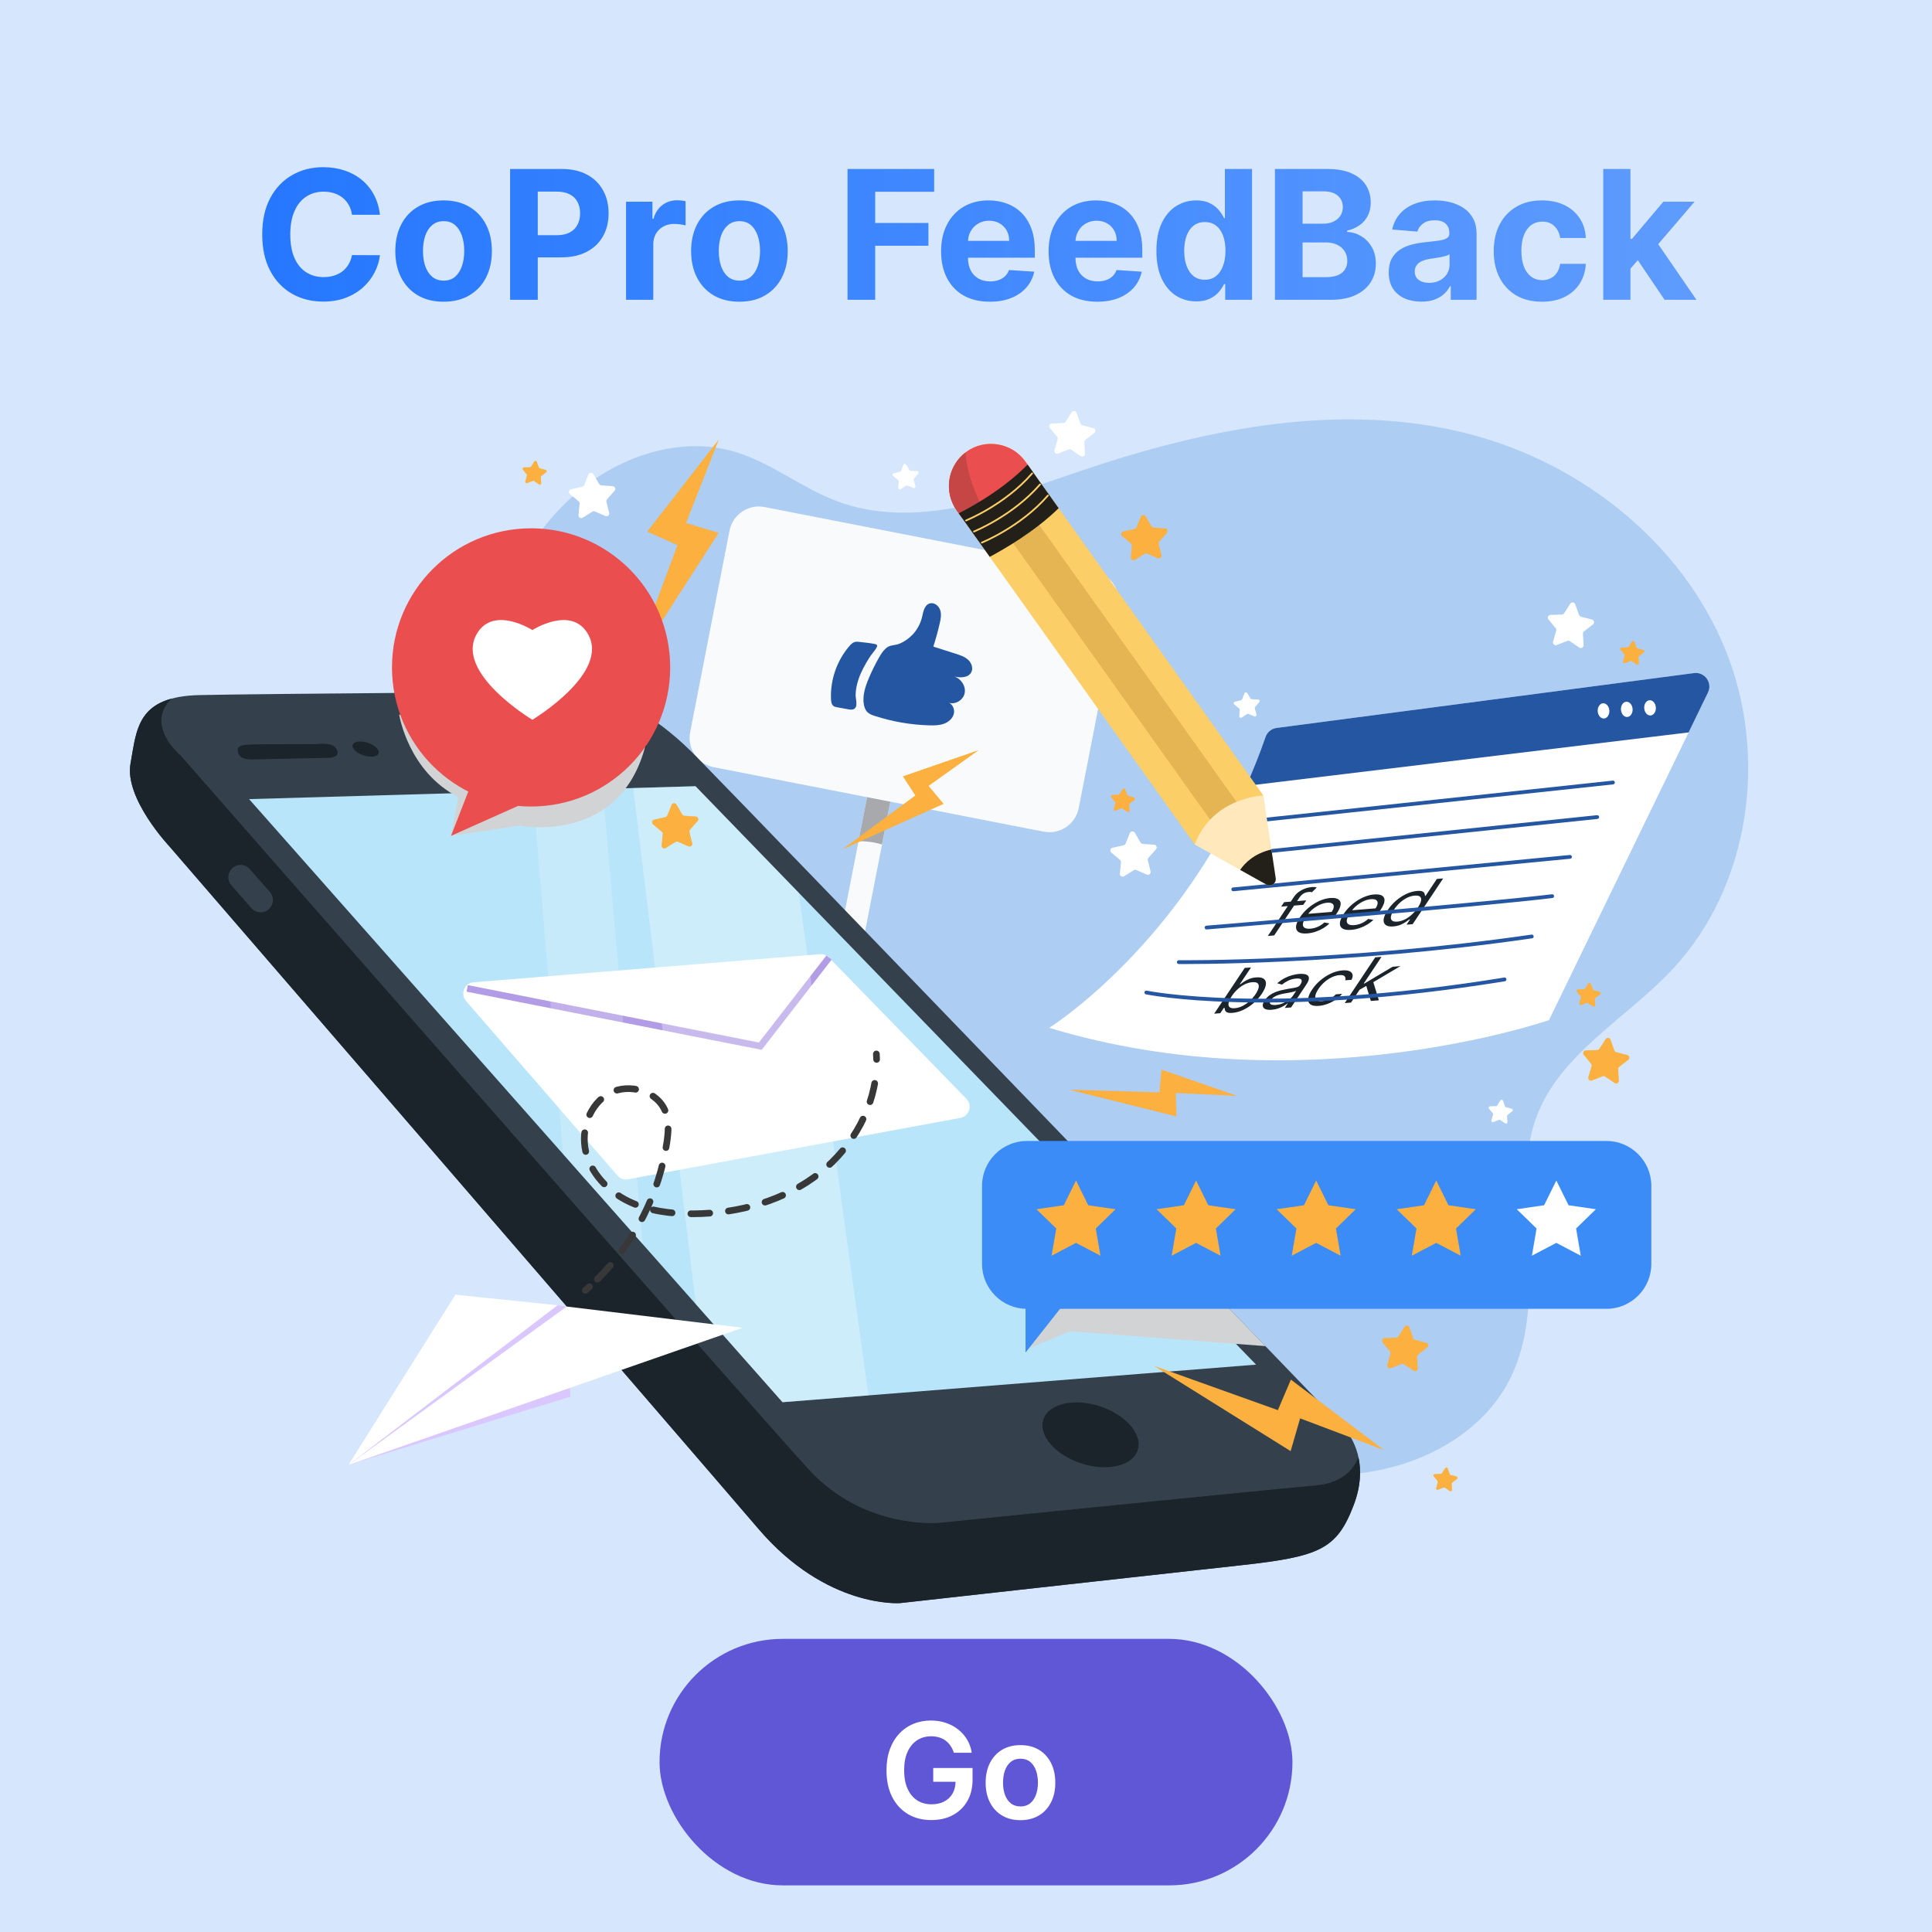 <svg width="290" height="290" viewBox="0 0 290 290" fill="none" xmlns="http://www.w3.org/2000/svg">
<rect x="0" y="0" width="290" height="290" fill="#333333" stroke="none"/>
<g clip-path="url(#clip0_19_232)">
<path d="M290 0H0V290H290V0Z" fill="#D5E6FD"/>
<path d="M76.773 87.681C79.026 81.937 82.857 76.82 87.734 73.039C94.041 68.151 102.523 65.555 110.185 67.78C115.631 69.362 120.171 73.157 125.471 75.173C137.341 79.686 150.433 74.676 162.462 70.608C181.311 64.234 201.817 60.129 221.036 65.281C237.615 69.726 252.436 81.531 258.946 97.414C265.455 113.296 262.77 132.982 251.033 145.507C244.045 152.965 233.989 158.256 230.547 167.879C229.163 171.748 229.029 175.946 229.148 180.054C229.417 189.357 230.781 199.268 226.393 207.475C222.774 214.244 215.653 218.651 208.183 220.416C200.714 222.181 192.884 221.582 185.312 220.324C158.234 215.826 132.934 203.02 111.5 185.872C100.098 176.75 89.634 166.241 81.502 154.066C77.482 148.048 73.823 141.531 71.378 134.699C69.188 128.583 72.653 120.643 73.066 114.147C73.63 105.271 73.473 96.096 76.773 87.681Z" fill="#AECDF3"/>
<path d="M138.519 95.418L135.029 94.736L123.636 153.068L127.126 153.749L138.519 95.418Z" fill="#F8FAFB"/>
<path d="M134.548 97.165L128.864 126.266C129.979 126.25 131.17 126.391 132.39 126.761L137.922 98.437L134.548 97.165Z" fill="#A7A9AC"/>
<path d="M156.673 124.837L107.126 115.16C104.711 114.689 103.121 112.327 103.593 109.912L109.505 79.641C109.977 77.226 112.338 75.637 114.754 76.108L164.301 85.785C166.716 86.257 168.306 88.619 167.834 91.034L161.921 121.304C161.45 123.719 159.088 125.31 156.673 124.837Z" fill="#F8FAFB"/>
<path d="M136.959 95.281C137.012 95.225 137.064 95.169 137.115 95.111C137.747 94.393 138.197 93.516 138.414 92.585C138.581 91.87 138.739 90.806 139.576 90.572C140.234 90.387 140.918 90.935 141.129 91.585C141.34 92.235 141.202 92.942 141.048 93.607C140.778 94.769 140.46 95.921 140.096 97.057C141.222 97.417 142.349 97.776 143.475 98.136C144.13 98.345 144.807 98.567 145.315 99.031C145.822 99.495 146.111 100.274 145.803 100.889C145.375 101.745 144.163 101.776 143.235 101.542C144.279 101.872 145.031 103.029 144.788 104.097C144.545 105.164 143.237 105.885 142.247 105.418C142.954 105.592 143.349 106.447 143.171 107.153C142.993 107.86 142.371 108.389 141.686 108.637C141.001 108.886 140.256 108.897 139.528 108.877C136.739 108.802 133.961 108.325 131.308 107.465C130.913 107.337 130.506 107.192 130.209 106.902C129.891 106.591 129.735 106.148 129.662 105.709C129.445 104.392 129.885 103.06 130.401 101.829C130.843 100.78 131.345 99.757 131.905 98.766C132.208 98.231 132.536 97.696 133 97.293C133.629 96.748 134.348 96.913 135.059 96.605C135.771 96.296 136.422 95.843 136.959 95.281Z" fill="#2456A2"/>
<path d="M128.515 105.116C128.576 105.597 128.601 106.105 128.28 106.364C128.021 106.574 127.646 106.526 127.318 106.467C126.765 106.367 126.213 106.266 125.66 106.166C125.474 106.132 125.281 106.096 125.126 105.986C124.822 105.772 124.759 105.352 124.741 104.981C124.599 102.097 125.604 99.174 127.49 96.988C127.715 96.727 127.968 96.466 128.299 96.369C128.555 96.295 128.83 96.329 129.094 96.364C129.734 96.447 130.394 96.493 131.028 96.616C131.445 96.696 131.86 96.714 131.567 97.222C131.255 97.761 130.785 98.239 130.452 98.779C129.832 99.783 129.254 100.821 128.872 101.937C128.609 102.709 128.442 103.52 128.429 104.336C128.427 104.546 128.478 104.826 128.515 105.116Z" fill="#2456A2"/>
<path d="M200.64 213.163C200.64 213.163 206.391 217.579 203.174 225.969C200.651 232.548 198.102 233.651 186.294 234.948C173.577 236.344 135.101 240.631 135.101 240.631C135.101 240.631 124.113 241.485 113.855 229.496C103.597 217.505 25.479 127.1 25.479 127.1C25.479 127.1 18.644 119.877 19.592 114.606C20.539 109.335 20.569 104.535 30.007 104.332C39.445 104.127 85.259 103.815 85.259 103.815C85.259 103.815 93.423 102.235 104.482 113.523C115.543 124.812 200.64 213.163 200.64 213.163Z" fill="#34414C"/>
<path d="M203.174 225.969C200.651 232.548 198.102 233.651 186.294 234.948C173.577 236.344 135.101 240.631 135.101 240.631C135.101 240.631 124.113 241.485 113.855 229.496C103.597 217.505 25.479 127.1 25.479 127.1C25.479 127.1 18.644 119.877 19.592 114.606C20.367 110.294 20.531 106.3 25.73 104.876C21.681 108.918 27.068 113.347 27.068 113.347C27.068 113.347 113.035 211.477 121.425 220.598C129.814 229.721 141.059 228.577 141.059 228.577C141.059 228.577 185.704 224.053 197.574 222.953C201.087 222.628 202.981 220.961 203.913 218.761C204.325 220.685 204.277 223.094 203.174 225.969Z" fill="#1B242B"/>
<path d="M156.613 213.072C155.844 215.441 158.389 218.391 162.298 219.661C166.207 220.931 170 220.04 170.77 217.671C171.54 215.302 168.995 212.351 165.085 211.082C161.176 209.811 157.383 210.702 156.613 213.072Z" fill="#1B242B"/>
<path d="M188.542 204.836L117.458 210.476L37.389 119.95L104.396 118.014L188.542 204.836Z" fill="#B9E5FA"/>
<path d="M71.103 147.441L123.078 143.227C123.585 143.186 124.084 143.373 124.438 143.737L145.061 164.933C146.012 165.91 145.488 167.552 144.149 167.799L94.278 177.012C93.684 177.122 93.076 176.909 92.68 176.453L69.953 150.258C69.037 149.203 69.71 147.554 71.103 147.441Z" fill="white"/>
<path d="M70.128 148.363L114.125 157.033L124.438 143.737" stroke="#B29CE5" stroke-miterlimit="10"/>
<g opacity="0.2">
<path d="M79.978 118.72L90.448 118.417L96.469 186.745L84.526 173.243L79.978 118.72Z" fill="white"/>
</g>
<g opacity="0.3">
<path d="M104.444 195.761L95.049 118.284L104.396 118.014L119.896 134.007L130.357 209.452L117.458 210.476L104.444 195.761Z" fill="white"/>
</g>
<path d="M52.94 111.807C52.77 112.33 53.503 113.037 54.578 113.387C55.653 113.736 56.661 113.595 56.831 113.072C57.001 112.548 56.268 111.841 55.193 111.492C54.119 111.143 53.11 111.284 52.94 111.807Z" fill="#1B242B"/>
<path d="M74.317 110.985C74.023 111.888 75.289 113.109 77.144 113.712C78.998 114.315 80.74 114.071 81.033 113.168C81.326 112.265 80.06 111.045 78.206 110.442C76.352 109.839 74.61 110.082 74.317 110.985Z" fill="#1B242B"/>
<path d="M49.243 113.751L38.297 113.988C38.297 113.988 36.222 114.219 35.805 113.178C35.389 112.137 35.88 111.844 37.377 111.764C38.875 111.685 47.533 111.695 47.533 111.695C47.533 111.695 49.803 111.329 50.44 112.329C51.078 113.329 50.368 113.727 49.243 113.751Z" fill="#1B242B"/>
<path d="M95.589 112.655L84.643 112.891C84.643 112.891 82.568 113.123 82.151 112.082C81.735 111.04 82.226 110.747 83.724 110.667C85.222 110.588 93.879 110.598 93.879 110.598C93.879 110.598 96.15 110.232 96.787 111.232C97.424 112.232 96.714 112.63 95.589 112.655Z" fill="#1B242B"/>
<path d="M34.729 132.888L37.739 136.315C38.486 137.164 39.815 137.146 40.537 136.276C41.116 135.579 41.101 134.566 40.504 133.886L37.493 130.459C36.747 129.61 35.418 129.628 34.696 130.498C34.118 131.195 34.132 132.208 34.729 132.888Z" fill="#34414C"/>
<path d="M67.701 125.464L78.025 123.922C78.025 123.922 93.096 126.959 96.92 111.775L59.917 107.276C59.917 107.276 61.267 115.823 68.802 119.648L67.701 125.464Z" fill="#D1D3D4"/>
<path d="M154.04 202.559L160.634 199.812L189.944 202.059C187.931 199.971 185.686 197.641 183.266 195.129L158.436 194.756L154.04 202.559Z" fill="#D1D3D4"/>
<path d="M191.622 109.265L254.27 101.031C255.883 100.82 257.084 102.485 256.374 103.948L232.509 153.123C232.509 153.123 195.776 165.883 157.496 154.283C157.496 154.283 179.709 140.354 189.956 110.636C190.21 109.901 190.851 109.366 191.622 109.265Z" fill="white"/>
<path d="M196.078 135.149L195.63 135.819L192.304 136.089L192.751 135.419L196.078 135.149ZM190.312 140.488L194.222 134.627C194.419 134.332 194.666 134.079 194.963 133.869C195.26 133.659 195.574 133.494 195.905 133.374C196.236 133.254 196.548 133.182 196.843 133.158C197.076 133.139 197.256 133.139 197.382 133.159C197.508 133.178 197.599 133.198 197.653 133.219L196.924 133.925C196.885 133.916 196.829 133.905 196.757 133.891C196.687 133.878 196.584 133.877 196.447 133.888C196.134 133.913 195.864 133.998 195.636 134.141C195.412 134.284 195.215 134.483 195.045 134.738L191.26 140.411L190.312 140.488ZM196.232 140.108C195.638 140.157 195.198 140.089 194.913 139.905C194.632 139.718 194.507 139.437 194.538 139.06C194.573 138.681 194.767 138.228 195.119 137.7C195.47 137.172 195.896 136.698 196.394 136.277C196.897 135.854 197.432 135.512 197.997 135.253C198.567 134.991 199.131 134.837 199.688 134.792C200.009 134.766 200.297 134.785 200.55 134.849C200.804 134.913 200.992 135.035 201.115 135.215C201.24 135.393 201.269 135.64 201.202 135.956C201.135 136.272 200.942 136.671 200.621 137.151L200.398 137.487L195.641 137.873L196.098 137.189L199.89 136.881C200.084 136.59 200.187 136.337 200.2 136.12C200.215 135.903 200.14 135.739 199.973 135.628C199.81 135.517 199.556 135.475 199.213 135.503C198.836 135.533 198.457 135.638 198.077 135.817C197.701 135.993 197.356 136.212 197.043 136.472C196.731 136.732 196.48 137.004 196.29 137.288L195.986 137.744C195.727 138.133 195.587 138.456 195.567 138.713C195.552 138.968 195.642 139.154 195.837 139.272C196.034 139.387 196.324 139.429 196.707 139.398C196.956 139.377 197.2 139.33 197.44 139.256C197.683 139.179 197.918 139.075 198.145 138.945C198.373 138.812 198.586 138.653 198.786 138.468L199.559 138.608C199.289 138.875 198.975 139.116 198.616 139.331C198.259 139.544 197.876 139.719 197.469 139.856C197.062 139.99 196.65 140.075 196.232 140.108ZM202.817 139.574C202.222 139.622 201.782 139.554 201.497 139.37C201.216 139.183 201.091 138.902 201.122 138.525C201.157 138.146 201.351 137.693 201.703 137.165C202.055 136.638 202.48 136.163 202.979 135.742C203.481 135.319 204.016 134.977 204.581 134.718C205.151 134.456 205.715 134.302 206.272 134.257C206.593 134.231 206.881 134.25 207.134 134.314C207.388 134.378 207.576 134.5 207.699 134.68C207.824 134.858 207.853 135.105 207.786 135.421C207.72 135.738 207.526 136.136 207.206 136.617L206.982 136.952L202.226 137.338L202.682 136.654L206.474 136.346C206.668 136.056 206.771 135.802 206.784 135.585C206.799 135.368 206.724 135.204 206.558 135.093C206.394 134.982 206.14 134.94 205.798 134.968C205.42 134.998 205.041 135.103 204.661 135.282C204.285 135.458 203.94 135.677 203.628 135.937C203.315 136.197 203.064 136.469 202.874 136.753L202.57 137.209C202.311 137.598 202.171 137.921 202.152 138.178C202.136 138.433 202.226 138.619 202.421 138.737C202.618 138.852 202.908 138.894 203.291 138.863C203.54 138.842 203.784 138.795 204.024 138.721C204.268 138.644 204.503 138.54 204.729 138.41C204.957 138.277 205.171 138.118 205.37 137.933L206.143 138.073C205.874 138.34 205.559 138.581 205.201 138.796C204.843 139.009 204.461 139.184 204.053 139.321C203.646 139.455 203.234 139.54 202.817 139.574ZM209.144 139.059C208.63 139.101 208.248 139.03 207.999 138.845C207.751 138.658 207.649 138.374 207.692 137.995C207.737 137.612 207.941 137.149 208.305 136.603C208.666 136.062 209.09 135.584 209.578 135.168C210.065 134.752 210.58 134.42 211.121 134.171C211.662 133.921 212.192 133.776 212.711 133.734C213.113 133.701 213.393 133.731 213.552 133.824C213.714 133.914 213.81 134.025 213.839 134.156C213.873 134.284 213.895 134.39 213.905 134.474L213.985 134.467L215.676 131.933L216.624 131.856L212.043 138.722L211.127 138.797L211.655 138.006L211.543 138.015C211.411 138.114 211.232 138.241 211.008 138.394C210.786 138.545 210.518 138.687 210.205 138.818C209.894 138.947 209.54 139.027 209.144 139.059ZM209.746 138.338C210.127 138.307 210.503 138.198 210.876 138.012C211.25 137.823 211.604 137.575 211.938 137.269C212.272 136.961 212.57 136.612 212.829 136.223C213.086 135.839 213.243 135.508 213.301 135.23C213.361 134.95 213.314 134.741 213.159 134.601C213.005 134.459 212.735 134.404 212.35 134.435C211.948 134.468 211.556 134.581 211.173 134.775C210.795 134.967 210.441 135.214 210.112 135.518C209.787 135.819 209.503 136.151 209.262 136.513C209.017 136.879 208.862 137.207 208.796 137.496C208.734 137.782 208.777 138.003 208.925 138.158C209.076 138.31 209.35 138.37 209.746 138.338ZM182.254 152.158L186.835 145.291L187.783 145.214L186.092 147.749L186.172 147.743C186.302 147.648 186.474 147.526 186.69 147.377C186.91 147.226 187.173 147.086 187.479 146.958C187.789 146.827 188.145 146.745 188.546 146.713C189.066 146.67 189.452 146.742 189.703 146.926C189.955 147.111 190.059 147.393 190.016 147.773C189.973 148.153 189.771 148.613 189.41 149.154C189.047 149.699 188.62 150.181 188.131 150.599C187.643 151.015 187.13 151.349 186.59 151.6C186.051 151.849 185.525 151.994 185.011 152.036C184.615 152.068 184.334 152.039 184.168 151.949C184.005 151.856 183.905 151.745 183.871 151.615C183.838 151.482 183.818 151.372 183.811 151.283L183.698 151.293L183.17 152.084L182.254 152.158ZM184.904 149.507C184.645 149.896 184.484 150.234 184.422 150.52C184.362 150.804 184.407 151.019 184.558 151.166C184.71 151.31 184.976 151.366 185.357 151.335C185.753 151.303 186.142 151.189 186.523 150.993C186.909 150.795 187.268 150.542 187.6 150.233C187.936 149.923 188.227 149.584 188.471 149.218C188.713 148.855 188.864 148.535 188.924 148.255C188.988 147.973 188.942 147.758 188.788 147.609C188.638 147.459 188.362 147.4 187.96 147.433C187.574 147.464 187.196 147.572 186.824 147.756C186.455 147.939 186.106 148.18 185.778 148.482C185.452 148.781 185.161 149.123 184.904 149.507ZM190.887 151.571C190.496 151.603 190.182 151.57 189.946 151.473C189.71 151.374 189.577 151.214 189.546 150.995C189.517 150.773 189.614 150.495 189.838 150.159C190.035 149.864 190.264 149.62 190.525 149.425C190.788 149.228 191.071 149.068 191.374 148.944C191.678 148.82 191.987 148.721 192.302 148.646C192.622 148.57 192.936 148.504 193.243 148.449C193.645 148.379 193.969 148.324 194.215 148.285C194.466 148.243 194.662 148.192 194.803 148.132C194.947 148.072 195.062 147.978 195.147 147.851L195.165 147.824C195.385 147.493 195.448 147.245 195.354 147.079C195.262 146.913 194.998 146.848 194.561 146.884C194.108 146.92 193.698 147.032 193.331 147.218C192.964 147.404 192.665 147.596 192.435 147.792L191.714 147.597C192.084 147.271 192.461 147.01 192.845 146.814C193.233 146.615 193.61 146.468 193.974 146.373C194.344 146.275 194.683 146.214 194.994 146.189C195.192 146.173 195.406 146.174 195.637 146.194C195.871 146.21 196.069 146.269 196.229 146.371C196.392 146.472 196.473 146.637 196.471 146.868C196.469 147.098 196.332 147.418 196.059 147.827L193.796 151.221L192.848 151.298L193.313 150.6L193.265 150.604C193.126 150.721 192.939 150.849 192.704 150.989C192.469 151.129 192.197 151.253 191.889 151.363C191.58 151.472 191.246 151.542 190.887 151.571ZM191.506 150.848C191.881 150.818 192.238 150.731 192.577 150.587C192.919 150.443 193.22 150.268 193.481 150.063C193.745 149.858 193.948 149.648 194.091 149.433L194.574 148.709C194.507 148.753 194.394 148.797 194.235 148.841C194.081 148.883 193.907 148.924 193.714 148.963C193.525 148.999 193.341 149.033 193.163 149.065C192.989 149.094 192.848 149.118 192.739 149.137C192.474 149.184 192.215 149.246 191.96 149.324C191.71 149.4 191.48 149.502 191.269 149.631C191.063 149.758 190.893 149.921 190.759 150.123C190.576 150.398 190.559 150.596 190.709 150.717C190.863 150.835 191.128 150.879 191.506 150.848ZM197.961 150.984C197.383 151.031 196.961 150.957 196.695 150.763C196.429 150.569 196.318 150.281 196.359 149.899C196.401 149.517 196.594 149.069 196.937 148.555C197.286 148.032 197.709 147.561 198.206 147.142C198.707 146.721 199.241 146.381 199.807 146.121C200.376 145.859 200.94 145.706 201.497 145.66C201.931 145.625 202.277 145.66 202.536 145.766C202.794 145.872 202.954 146.037 203.016 146.26C203.077 146.483 203.027 146.754 202.866 147.071L201.918 147.148C202.002 146.92 201.98 146.725 201.852 146.564C201.728 146.401 201.457 146.336 201.039 146.37C200.669 146.4 200.292 146.507 199.906 146.69C199.524 146.871 199.159 147.114 198.809 147.417C198.464 147.718 198.162 148.062 197.903 148.451C197.637 148.849 197.481 149.19 197.434 149.472C197.39 149.755 197.452 149.967 197.619 150.108C197.788 150.248 198.061 150.303 198.436 150.273C198.682 150.253 198.929 150.199 199.178 150.111C199.427 150.023 199.665 149.906 199.894 149.761C200.123 149.616 200.329 149.447 200.513 149.254L201.461 149.177C201.205 149.485 200.89 149.77 200.516 150.031C200.146 150.289 199.74 150.504 199.299 150.675C198.863 150.844 198.417 150.947 197.961 150.984ZM203.982 148.617L204.619 147.639L204.811 147.624L209.041 145.111L210.214 145.016L205.718 147.677L205.638 147.683L203.982 148.617ZM201.845 150.567L206.426 143.7L207.374 143.623L202.793 150.49L201.845 150.567ZM205.766 150.248L205.056 147.896L206.097 147.291L206.971 150.15L205.766 150.248Z" fill="#1B242B"/>
<path d="M256.374 103.948C257.084 102.485 255.883 100.819 254.27 101.031L191.622 109.265C190.851 109.367 190.21 109.901 189.956 110.636C189.072 113.199 188.095 115.637 187.055 117.966L253.467 109.938L256.374 103.948Z" fill="#2456A2"/>
<path d="M241.568 106.651C241.609 107.282 241.252 107.819 240.77 107.851C240.288 107.882 239.864 107.396 239.822 106.765C239.781 106.134 240.138 105.597 240.62 105.565C241.102 105.534 241.527 106.02 241.568 106.651Z" fill="white"/>
<path d="M245.059 106.422C245.1 107.053 244.743 107.591 244.261 107.622C243.779 107.654 243.355 107.168 243.313 106.537C243.272 105.906 243.629 105.369 244.111 105.337C244.593 105.305 245.017 105.791 245.059 106.422Z" fill="white"/>
<path d="M248.549 106.195C248.59 106.826 248.233 107.363 247.751 107.395C247.269 107.426 246.845 106.94 246.803 106.309C246.762 105.678 247.119 105.14 247.601 105.109C248.084 105.077 248.508 105.563 248.549 106.195Z" fill="white"/>
<path d="M189.126 123.117C189.362 123.117 242.106 117.457 242.106 117.457" stroke="#2456A2" stroke-width="0.567" stroke-miterlimit="10" stroke-linecap="round" stroke-linejoin="round"/>
<path d="M187.554 128.069L239.748 122.645" stroke="#2456A2" stroke-width="0.567" stroke-miterlimit="10" stroke-linecap="round" stroke-linejoin="round"/>
<path d="M185.117 133.493L235.66 128.619" stroke="#2456A2" stroke-width="0.567" stroke-miterlimit="10" stroke-linecap="round" stroke-linejoin="round"/>
<path d="M181.109 139.231C181.109 139.231 222.062 135.851 232.988 134.514" stroke="#2456A2" stroke-width="0.567" stroke-miterlimit="10" stroke-linecap="round" stroke-linejoin="round"/>
<path d="M176.942 144.419C177.178 144.419 201.782 144.655 229.922 140.567" stroke="#2456A2" stroke-width="0.567" stroke-miterlimit="10" stroke-linecap="round" stroke-linejoin="round"/>
<path d="M172.069 148.978C172.069 148.978 190.462 152.751 225.835 147.013" stroke="#2456A2" stroke-width="0.567" stroke-miterlimit="10" stroke-linecap="round" stroke-linejoin="round"/>
<path d="M189.64 119.415L179.326 126.763L143.603 76.621C141.582 73.785 142.25 69.812 145.086 67.791C147.922 65.77 151.896 66.437 153.916 69.274L189.64 119.415Z" fill="#FBCE67"/>
<path d="M149.538 69.742L145.645 72.516L185.12 127.916L189.013 125.142L149.538 69.742Z" fill="#E5B553"/>
<path d="M145.086 67.791C142.25 69.812 141.583 73.785 143.603 76.621L144.478 77.849C146.814 76.421 152.056 73.168 155.088 70.918L153.917 69.274C151.896 66.437 147.922 65.77 145.086 67.791Z" fill="#EA4E4E"/>
<path d="M143.603 76.621L144.477 77.849C145.212 77.4 146.235 76.77 147.386 76.047C145.704 72.652 145.044 69.981 144.926 67.917C142.23 69.972 141.622 73.841 143.603 76.621Z" fill="#C64646"/>
<path d="M179.326 126.762L190.121 132.792C190.797 133.157 191.601 132.593 191.488 131.833L189.64 119.415C189.64 119.415 182.064 119.591 179.326 126.762Z" fill="#FFE8BB"/>
<path d="M191.488 131.833L190.845 127.513C188.317 128.094 186.901 129.476 186.148 130.573L190.12 132.792C190.797 133.157 191.601 132.594 191.488 131.833Z" fill="#23201A"/>
<path d="M143.911 77.054L148.564 83.584C150.732 82.428 155.381 79.745 158.908 76.28L154.247 69.737C152.779 71.247 149.489 74.196 143.911 77.054Z" fill="#23201A"/>
<path d="M145.01 78.124C145.01 78.124 150.846 75.774 154.927 71.059" stroke="#FBCE67" stroke-width="0.263" stroke-miterlimit="10" stroke-linecap="round" stroke-linejoin="round"/>
<path d="M146.193 79.784C146.193 79.784 152.028 77.435 156.11 72.719" stroke="#FBCE67" stroke-width="0.263" stroke-miterlimit="10" stroke-linecap="round" stroke-linejoin="round"/>
<path d="M147.376 81.445C147.376 81.445 153.212 79.095 157.293 74.38" stroke="#FBCE67" stroke-width="0.263" stroke-miterlimit="10" stroke-linecap="round" stroke-linejoin="round"/>
<path d="M107.9 65.968L97.141 79.808L101.695 81.819L94.789 100.333L107.87 79.988L102.976 78.497L107.9 65.968Z" fill="#FBB040"/>
<path d="M146.924 112.588L135.523 116.531L137.394 119.401L126.461 127.486L141.643 120.663L139.381 117.966L146.924 112.588Z" fill="#FBB040"/>
<path d="M185.738 164.503L174.339 160.555L174.035 163.968L160.444 163.565L176.596 167.586L176.484 164.067L185.738 164.503Z" fill="#FBB040"/>
<path d="M207.748 217.659L193.765 207.087L191.814 211.667L173.209 205.011L193.728 217.817L195.154 212.904L207.748 217.659Z" fill="#FBB040"/>
<path d="M241.142 196.459H154.134C150.434 196.459 147.407 193.432 147.407 189.733V177.992C147.407 174.292 150.434 171.265 154.134 171.265H241.142C244.842 171.265 247.869 174.292 247.869 177.992V189.733C247.869 193.432 244.842 196.459 241.142 196.459Z" fill="#3C8CF8"/>
<path d="M153.937 193.942V203.025L160.681 194.482L153.937 193.942Z" fill="#3C8CF8"/>
<path d="M161.514 177.198L163.348 180.914L167.448 181.51L164.481 184.402L165.182 188.487L161.514 186.558L157.846 188.487L158.546 184.402L155.579 181.51L159.68 180.914L161.514 177.198Z" fill="#FBB040"/>
<path d="M179.538 177.198L181.372 180.914L185.473 181.51L182.506 184.402L183.206 188.487L179.538 186.558L175.87 188.487L176.571 184.402L173.603 181.51L177.704 180.914L179.538 177.198Z" fill="#FBB040"/>
<path d="M197.562 177.198L199.396 180.914L203.497 181.51L200.53 184.402L201.23 188.487L197.562 186.558L193.895 188.487L194.595 184.402L191.627 181.51L195.729 180.914L197.562 177.198Z" fill="#FBB040"/>
<path d="M215.587 177.198L217.421 180.914L221.522 181.51L218.554 184.402L219.254 188.487L215.587 186.558L211.919 188.487L212.619 184.402L209.652 181.51L213.753 180.914L215.587 177.198Z" fill="#FBB040"/>
<path d="M233.611 177.198L235.445 180.914L239.546 181.51L236.579 184.402L237.279 188.487L233.611 186.558L229.943 188.487L230.644 184.402L227.676 181.51L231.777 180.914L233.611 177.198Z" fill="white"/>
<path d="M101.541 120.764L102.408 122.24C102.477 122.357 102.599 122.433 102.735 122.443L104.443 122.564C104.785 122.589 104.95 122.994 104.722 123.25L103.587 124.532C103.497 124.633 103.462 124.773 103.495 124.905L103.907 126.567C103.989 126.899 103.655 127.182 103.341 127.045L101.771 126.361C101.647 126.307 101.503 126.317 101.388 126.39L99.935 127.295C99.644 127.476 99.272 127.245 99.305 126.905L99.471 125.201C99.484 125.065 99.429 124.932 99.326 124.844L98.015 123.742C97.753 123.521 97.858 123.096 98.192 123.023L99.864 122.653C99.997 122.624 100.107 122.531 100.158 122.405L100.802 120.818C100.93 120.501 101.367 120.469 101.541 120.764Z" fill="#FBB040"/>
<path d="M217.303 220.416L217.607 221.258C217.632 221.325 217.687 221.375 217.756 221.393L218.621 221.619C218.794 221.664 218.84 221.888 218.699 221.998L217.993 222.548C217.937 222.591 217.906 222.66 217.91 222.73L217.962 223.624C217.973 223.802 217.774 223.915 217.626 223.815L216.885 223.313C216.827 223.273 216.752 223.265 216.686 223.291L215.853 223.617C215.686 223.682 215.517 223.528 215.567 223.356L215.815 222.497C215.835 222.428 215.82 222.355 215.775 222.3L215.207 221.608C215.094 221.47 215.188 221.261 215.367 221.256L216.261 221.226C216.332 221.224 216.397 221.186 216.436 221.127L216.918 220.373C217.015 220.223 217.242 220.248 217.303 220.416Z" fill="#FBB040"/>
<path d="M171.972 77.51L172.84 78.986C172.909 79.103 173.031 79.179 173.167 79.188L174.875 79.31C175.216 79.334 175.382 79.74 175.154 79.995L174.019 81.277C173.929 81.379 173.894 81.518 173.927 81.651L174.339 83.312C174.421 83.645 174.087 83.927 173.773 83.79L172.203 83.106C172.079 83.052 171.935 83.062 171.82 83.134L170.366 84.04C170.076 84.221 169.704 83.99 169.737 83.649L169.902 81.945C169.916 81.81 169.861 81.677 169.757 81.589L168.447 80.487C168.185 80.266 168.289 79.841 168.624 79.767L170.296 79.398C170.429 79.369 170.539 79.276 170.59 79.15L171.233 77.563C171.362 77.247 171.798 77.214 171.972 77.51Z" fill="#FBB040"/>
<path d="M170.336 124.996L171.204 126.472C171.273 126.589 171.395 126.665 171.53 126.674L173.239 126.796C173.58 126.82 173.745 127.226 173.518 127.482L172.382 128.764C172.293 128.866 172.258 129.005 172.291 129.138L172.703 130.799C172.785 131.132 172.451 131.414 172.137 131.277L170.566 130.593C170.442 130.539 170.299 130.549 170.183 130.621L168.73 131.527C168.439 131.708 168.067 131.477 168.1 131.136L168.266 129.432C168.279 129.297 168.224 129.164 168.121 129.076L166.81 127.974C166.548 127.753 166.653 127.328 166.987 127.254L168.659 126.885C168.792 126.855 168.902 126.763 168.953 126.637L169.597 125.05C169.725 124.733 170.162 124.701 170.336 124.996Z" fill="white"/>
<path d="M89.071 71.175L89.938 72.651C90.007 72.768 90.129 72.844 90.265 72.853L91.973 72.975C92.314 72.999 92.48 73.405 92.252 73.661L91.117 74.943C91.027 75.044 90.992 75.184 91.025 75.316L91.437 76.978C91.519 77.311 91.185 77.593 90.871 77.456L89.301 76.772C89.177 76.718 89.034 76.728 88.918 76.801L87.465 77.706C87.174 77.887 86.802 77.656 86.835 77.316L87.001 75.612C87.014 75.477 86.959 75.343 86.856 75.256L85.545 74.153C85.283 73.933 85.388 73.507 85.722 73.434L87.394 73.064C87.527 73.035 87.637 72.942 87.688 72.816L88.332 71.229C88.46 70.911 88.897 70.879 89.071 71.175Z" fill="white"/>
<path d="M241.739 156.061L242.322 157.671C242.368 157.798 242.474 157.895 242.606 157.93L244.262 158.363C244.594 158.449 244.682 158.878 244.411 159.088L243.06 160.14C242.953 160.223 242.894 160.354 242.902 160.49L243.002 162.199C243.022 162.541 242.641 162.757 242.358 162.565L240.941 161.605C240.828 161.529 240.686 161.513 240.559 161.562L238.964 162.186C238.645 162.311 238.322 162.015 238.417 161.687L238.892 160.042C238.929 159.911 238.9 159.77 238.814 159.665L237.729 158.341C237.512 158.077 237.692 157.678 238.034 157.667L239.746 157.61C239.882 157.605 240.007 157.534 240.08 157.42L241.003 155.978C241.187 155.69 241.622 155.739 241.739 156.061Z" fill="#FBB040"/>
<path d="M211.553 199.242L212.136 200.852C212.183 200.979 212.289 201.076 212.42 201.111L214.077 201.544C214.408 201.63 214.496 202.059 214.226 202.269L212.875 203.321C212.767 203.404 212.708 203.535 212.716 203.671L212.817 205.38C212.837 205.722 212.456 205.938 212.173 205.746L210.755 204.786C210.643 204.71 210.5 204.694 210.373 204.743L208.779 205.367C208.46 205.492 208.137 205.196 208.232 204.868L208.707 203.223C208.744 203.092 208.715 202.951 208.63 202.846L207.544 201.522C207.327 201.258 207.507 200.859 207.849 200.848L209.561 200.791C209.697 200.786 209.822 200.715 209.895 200.601L210.818 199.159C211.002 198.871 211.437 198.92 211.553 199.242Z" fill="#FBB040"/>
<path d="M236.441 90.696L237.023 92.306C237.07 92.433 237.176 92.53 237.308 92.565L238.964 92.998C239.295 93.084 239.383 93.513 239.113 93.723L237.762 94.775C237.654 94.858 237.595 94.99 237.603 95.125L237.704 96.835C237.724 97.176 237.344 97.392 237.06 97.201L235.642 96.241C235.53 96.165 235.387 96.148 235.26 96.198L233.666 96.821C233.347 96.946 233.024 96.651 233.119 96.322L233.594 94.677C233.632 94.546 233.603 94.405 233.517 94.3L232.431 92.976C232.214 92.712 232.394 92.313 232.737 92.302L234.448 92.245C234.584 92.24 234.709 92.169 234.782 92.055L235.706 90.613C235.889 90.326 236.324 90.374 236.441 90.696Z" fill="white"/>
<path d="M161.598 61.954L162.181 63.565C162.228 63.692 162.334 63.789 162.466 63.824L164.122 64.257C164.453 64.343 164.541 64.772 164.271 64.982L162.92 66.034C162.812 66.117 162.753 66.248 162.761 66.384L162.862 68.093C162.882 68.435 162.502 68.651 162.218 68.459L160.8 67.499C160.688 67.423 160.545 67.407 160.418 67.457L158.824 68.08C158.505 68.205 158.182 67.91 158.277 67.581L158.752 65.936C158.79 65.806 158.761 65.665 158.675 65.56L157.589 64.236C157.372 63.971 157.552 63.572 157.895 63.561L159.606 63.504C159.742 63.5 159.867 63.429 159.94 63.314L160.864 61.872C161.047 61.584 161.482 61.633 161.598 61.954Z" fill="white"/>
<path d="M187.207 104.028L187.711 104.847C187.751 104.912 187.82 104.953 187.896 104.957L188.856 105.006C189.048 105.016 189.146 105.242 189.021 105.388L188.398 106.12C188.349 106.178 188.331 106.257 188.35 106.33L188.6 107.258C188.65 107.444 188.466 107.606 188.288 107.533L187.4 107.166C187.329 107.137 187.249 107.145 187.185 107.186L186.38 107.711C186.218 107.816 186.007 107.69 186.022 107.498L186.095 106.54C186.101 106.464 186.069 106.39 186.01 106.342L185.262 105.737C185.113 105.617 185.167 105.377 185.354 105.332L186.288 105.106C186.362 105.088 186.422 105.035 186.45 104.963L186.793 104.065C186.862 103.887 187.107 103.864 187.207 104.028Z" fill="white"/>
<path d="M136.013 69.743L136.517 70.562C136.557 70.627 136.627 70.668 136.703 70.672L137.662 70.721C137.854 70.731 137.952 70.957 137.827 71.103L137.204 71.835C137.155 71.893 137.137 71.972 137.157 72.045L137.407 72.973C137.457 73.159 137.272 73.321 137.095 73.248L136.206 72.881C136.135 72.852 136.055 72.86 135.991 72.901L135.186 73.426C135.025 73.531 134.813 73.405 134.828 73.213L134.902 72.255C134.907 72.179 134.876 72.105 134.816 72.057L134.069 71.453C133.919 71.332 133.973 71.092 134.16 71.046L135.094 70.82C135.168 70.802 135.229 70.749 135.256 70.678L135.599 69.78C135.668 69.602 135.913 69.579 136.013 69.743Z" fill="white"/>
<path d="M80.58 69.316L80.885 70.157C80.909 70.224 80.964 70.275 81.033 70.293L81.898 70.519C82.071 70.564 82.118 70.788 81.976 70.898L81.27 71.447C81.214 71.491 81.183 71.559 81.187 71.63L81.24 72.523C81.25 72.702 81.051 72.815 80.903 72.715L80.162 72.213C80.104 72.173 80.029 72.165 79.963 72.191L79.129 72.517C78.963 72.582 78.794 72.427 78.844 72.256L79.092 71.396C79.112 71.328 79.096 71.255 79.051 71.2L78.484 70.508C78.37 70.369 78.465 70.161 78.643 70.155L79.538 70.126C79.609 70.123 79.674 70.086 79.712 70.026L80.195 69.273C80.292 69.123 80.519 69.148 80.58 69.316Z" fill="#FBB040"/>
<path d="M245.347 96.351L245.652 97.192C245.676 97.258 245.731 97.309 245.8 97.327L246.665 97.553C246.838 97.598 246.885 97.822 246.744 97.932L246.038 98.482C245.982 98.525 245.951 98.594 245.955 98.664L246.007 99.558C246.017 99.736 245.819 99.849 245.671 99.749L244.93 99.247C244.871 99.207 244.797 99.199 244.73 99.225L243.897 99.551C243.731 99.616 243.562 99.463 243.611 99.29L243.859 98.431C243.879 98.362 243.864 98.289 243.819 98.234L243.251 97.542C243.138 97.404 243.232 97.195 243.411 97.189L244.305 97.16C244.376 97.157 244.442 97.12 244.48 97.061L244.962 96.307C245.059 96.158 245.286 96.183 245.347 96.351Z" fill="#FBB040"/>
<path d="M168.9 118.483L169.204 119.324C169.228 119.391 169.283 119.441 169.353 119.459L170.218 119.685C170.391 119.731 170.437 119.954 170.296 120.065L169.59 120.614C169.534 120.657 169.503 120.726 169.507 120.797L169.56 121.69C169.57 121.868 169.371 121.982 169.223 121.881L168.483 121.379C168.424 121.339 168.349 121.331 168.283 121.357L167.45 121.683C167.284 121.748 167.115 121.595 167.164 121.422L167.412 120.563C167.432 120.494 167.417 120.421 167.372 120.366L166.805 119.674C166.691 119.536 166.785 119.327 166.964 119.322L167.858 119.292C167.929 119.29 167.995 119.253 168.033 119.193L168.516 118.439C168.612 118.29 168.839 118.315 168.9 118.483Z" fill="#FBB040"/>
<path d="M238.791 147.67L239.096 148.511C239.12 148.578 239.175 148.628 239.244 148.646L240.11 148.873C240.282 148.918 240.329 149.142 240.187 149.252L239.481 149.802C239.425 149.845 239.394 149.914 239.399 149.985L239.451 150.878C239.461 151.056 239.262 151.169 239.114 151.069L238.374 150.567C238.315 150.527 238.24 150.519 238.174 150.545L237.341 150.871C237.175 150.936 237.005 150.783 237.055 150.61L237.304 149.751C237.323 149.682 237.308 149.609 237.263 149.554L236.696 148.862C236.582 148.724 236.677 148.515 236.855 148.51L237.75 148.48C237.82 148.478 237.886 148.441 237.924 148.381L238.407 147.627C238.503 147.477 238.73 147.502 238.791 147.67Z" fill="#FBB040"/>
<path d="M225.603 165.222L225.907 166.063C225.931 166.13 225.987 166.18 226.056 166.198L226.921 166.425C227.094 166.47 227.14 166.694 226.999 166.804L226.293 167.354C226.237 167.397 226.206 167.466 226.21 167.536L226.262 168.43C226.272 168.608 226.074 168.721 225.926 168.621L225.185 168.119C225.126 168.079 225.052 168.071 224.985 168.097L224.152 168.423C223.986 168.488 223.817 168.334 223.866 168.162L224.114 167.302C224.134 167.234 224.119 167.16 224.074 167.106L223.506 166.414C223.393 166.276 223.487 166.067 223.666 166.061L224.56 166.031C224.631 166.029 224.697 165.992 224.735 165.932L225.217 165.179C225.314 165.029 225.542 165.054 225.603 165.222Z" fill="white"/>
<path d="M84.984 196.118L85.618 209.648L52.215 219.898L83.608 195.924L84.984 196.118Z" fill="#DAC7FF"/>
<path d="M52.294 219.898L83.688 195.924L68.358 194.335L52.294 219.898Z" fill="white"/>
<path d="M52.294 219.898L85.064 196.118L111.454 199.308L52.294 219.898Z" fill="white"/>
<path d="M87.861 193.681C88.07 193.502 88.275 193.321 88.48 193.138" stroke="#383838" stroke-linecap="round" stroke-linejoin="round"/>
<path d="M89.674 192.012C95.248 186.508 98.989 179.159 100.108 171.402C100.321 169.921 100.436 168.371 99.929 166.964C98.784 163.791 94.456 162.488 91.487 164.09C88.519 165.692 87.158 169.516 87.912 172.803C88.667 176.091 91.222 178.773 94.243 180.273C97.263 181.774 100.71 182.213 104.083 182.194C110.897 182.157 117.833 180.232 123.159 175.981C128.055 172.073 131.416 166.067 131.578 159.84" stroke="#383838" stroke-linecap="round" stroke-linejoin="round" stroke-dasharray="2.83 2.83"/>
<path d="M131.581 159.021C131.576 158.748 131.564 158.474 131.546 158.2" stroke="#383838" stroke-linecap="round" stroke-linejoin="round"/>
<path d="M79.718 121.062C91.25 121.062 100.598 111.713 100.598 100.182C100.598 88.65 91.25 79.302 79.718 79.302C68.186 79.302 58.838 88.65 58.838 100.182C58.838 111.713 68.186 121.062 79.718 121.062Z" fill="#EA4E4E"/>
<path d="M71.444 115.856L67.701 125.464L83.049 118.601L71.444 115.856Z" fill="#EA4E4E"/>
<path d="M88.228 95.121C85.716 90.861 79.933 94.555 79.908 94.576C79.883 94.555 74.101 90.86 71.588 95.121C68.137 100.973 79.856 108.009 79.907 108.04V108.041L79.908 108.041L79.909 108.041V108.04C79.961 108.009 91.679 100.973 88.228 95.121Z" fill="white"/>
<path d="M57.032 32.238H52.833C52.756 31.695 52.599 31.212 52.363 30.791C52.126 30.362 51.823 29.998 51.452 29.697C51.081 29.397 50.653 29.167 50.167 29.007C49.688 28.847 49.167 28.767 48.604 28.767C47.588 28.767 46.703 29.02 45.949 29.525C45.194 30.023 44.609 30.752 44.194 31.711C43.778 32.663 43.571 33.82 43.571 35.182C43.571 36.582 43.778 37.758 44.194 38.71C44.616 39.663 45.204 40.382 45.958 40.867C46.712 41.353 47.585 41.596 48.576 41.596C49.132 41.596 49.646 41.523 50.119 41.376C50.599 41.229 51.024 41.015 51.395 40.733C51.765 40.446 52.072 40.097 52.315 39.688C52.564 39.279 52.737 38.812 52.833 38.288L57.032 38.307C56.924 39.209 56.652 40.078 56.217 40.916C55.789 41.746 55.211 42.491 54.482 43.15C53.76 43.801 52.897 44.319 51.893 44.703C50.896 45.08 49.768 45.269 48.508 45.269C46.757 45.269 45.191 44.872 43.81 44.08C42.436 43.287 41.349 42.14 40.55 40.637C39.758 39.135 39.361 37.317 39.361 35.182C39.361 33.041 39.764 31.219 40.57 29.717C41.375 28.215 42.468 27.07 43.849 26.284C45.229 25.491 46.783 25.095 48.508 25.095C49.646 25.095 50.701 25.255 51.673 25.575C52.651 25.894 53.517 26.361 54.271 26.974C55.025 27.582 55.639 28.326 56.112 29.209C56.591 30.091 56.898 31.101 57.032 32.238ZM66.587 45.288C65.097 45.288 63.809 44.971 62.723 44.338C61.643 43.699 60.808 42.811 60.22 41.673C59.632 40.529 59.338 39.202 59.338 37.694C59.338 36.173 59.632 34.843 60.22 33.705C60.808 32.561 61.643 31.673 62.723 31.04C63.809 30.401 65.097 30.081 66.587 30.081C68.076 30.081 69.361 30.401 70.441 31.04C71.528 31.673 72.365 32.561 72.953 33.705C73.541 34.843 73.835 36.173 73.835 37.694C73.835 39.202 73.541 40.529 72.953 41.673C72.365 42.811 71.528 43.699 70.441 44.338C69.361 44.971 68.076 45.288 66.587 45.288ZM66.606 42.124C67.284 42.124 67.849 41.932 68.303 41.548C68.757 41.158 69.099 40.628 69.329 39.957C69.566 39.285 69.684 38.522 69.684 37.665C69.684 36.809 69.566 36.045 69.329 35.374C69.099 34.702 68.757 34.172 68.303 33.782C67.849 33.392 67.284 33.197 66.606 33.197C65.922 33.197 65.347 33.392 64.88 33.782C64.42 34.172 64.072 34.702 63.835 35.374C63.605 36.045 63.49 36.809 63.49 37.665C63.49 38.522 63.605 39.285 63.835 39.957C64.072 40.628 64.42 41.158 64.88 41.548C65.347 41.932 65.922 42.124 66.606 42.124ZM76.568 45V25.364H84.315C85.805 25.364 87.073 25.648 88.122 26.217C89.17 26.779 89.969 27.562 90.519 28.566C91.075 29.563 91.353 30.714 91.353 32.018C91.353 33.322 91.072 34.472 90.509 35.469C89.947 36.467 89.132 37.243 88.064 37.799C87.003 38.355 85.718 38.633 84.21 38.633H79.272V35.306H83.538C84.338 35.306 84.996 35.169 85.514 34.894C86.038 34.613 86.428 34.226 86.683 33.734C86.945 33.235 87.076 32.663 87.076 32.018C87.076 31.366 86.945 30.797 86.683 30.311C86.428 29.819 86.038 29.439 85.514 29.17C84.99 28.895 84.325 28.758 83.519 28.758H80.72V45H76.568ZM93.973 45V30.273H97.933V32.842H98.086C98.355 31.928 98.805 31.238 99.438 30.771C100.071 30.298 100.799 30.062 101.624 30.062C101.829 30.062 102.049 30.075 102.286 30.1C102.522 30.126 102.73 30.161 102.909 30.206V33.83C102.717 33.772 102.452 33.721 102.113 33.676C101.774 33.632 101.464 33.609 101.183 33.609C100.582 33.609 100.045 33.74 99.572 34.002C99.106 34.258 98.735 34.616 98.46 35.076C98.192 35.537 98.057 36.067 98.057 36.668V45H93.973ZM110.989 45.288C109.5 45.288 108.212 44.971 107.125 44.338C106.045 43.699 105.211 42.811 104.623 41.673C104.035 40.529 103.741 39.202 103.741 37.694C103.741 36.173 104.035 34.843 104.623 33.705C105.211 32.561 106.045 31.673 107.125 31.04C108.212 30.401 109.5 30.081 110.989 30.081C112.479 30.081 113.763 30.401 114.844 31.04C115.93 31.673 116.768 32.561 117.356 33.705C117.944 34.843 118.238 36.173 118.238 37.694C118.238 39.202 117.944 40.529 117.356 41.673C116.768 42.811 115.93 43.699 114.844 44.338C113.763 44.971 112.479 45.288 110.989 45.288ZM111.008 42.124C111.686 42.124 112.252 41.932 112.705 41.548C113.159 41.158 113.501 40.628 113.731 39.957C113.968 39.285 114.086 38.522 114.086 37.665C114.086 36.809 113.968 36.045 113.731 35.374C113.501 34.702 113.159 34.172 112.705 33.782C112.252 33.392 111.686 33.197 111.008 33.197C110.324 33.197 109.749 33.392 109.282 33.782C108.822 34.172 108.474 34.702 108.237 35.374C108.007 36.045 107.892 36.809 107.892 37.665C107.892 38.522 108.007 39.285 108.237 39.957C108.474 40.628 108.822 41.158 109.282 41.548C109.749 41.932 110.324 42.124 111.008 42.124ZM127.219 45V25.364H140.221V28.787H131.371V33.466H139.358V36.889H131.371V45H127.219ZM148.567 45.288C147.052 45.288 145.748 44.981 144.655 44.367C143.569 43.747 142.731 42.871 142.143 41.74C141.555 40.602 141.261 39.257 141.261 37.703C141.261 36.189 141.555 34.859 142.143 33.715C142.731 32.571 143.559 31.679 144.627 31.04C145.7 30.401 146.96 30.081 148.404 30.081C149.376 30.081 150.28 30.238 151.118 30.551C151.961 30.858 152.696 31.321 153.323 31.941C153.956 32.561 154.448 33.341 154.799 34.281C155.151 35.214 155.327 36.307 155.327 37.56V38.681H142.891V36.15H151.482C151.482 35.562 151.354 35.041 151.098 34.587C150.843 34.133 150.488 33.779 150.034 33.523C149.587 33.261 149.066 33.13 148.471 33.13C147.851 33.13 147.302 33.274 146.822 33.561C146.349 33.843 145.978 34.223 145.71 34.702C145.441 35.175 145.304 35.703 145.298 36.284V38.691C145.298 39.42 145.432 40.049 145.7 40.58C145.975 41.11 146.362 41.52 146.861 41.807C147.359 42.095 147.95 42.239 148.634 42.239C149.088 42.239 149.504 42.175 149.881 42.047C150.258 41.919 150.581 41.727 150.849 41.472C151.118 41.216 151.322 40.903 151.463 40.532L155.241 40.781C155.049 41.689 154.656 42.481 154.061 43.159C153.473 43.83 152.712 44.354 151.779 44.731C150.852 45.102 149.782 45.288 148.567 45.288ZM164.704 45.288C163.189 45.288 161.885 44.981 160.792 44.367C159.705 43.747 158.868 42.871 158.28 41.74C157.692 40.602 157.398 39.257 157.398 37.703C157.398 36.189 157.692 34.859 158.28 33.715C158.868 32.571 159.696 31.679 160.763 31.04C161.837 30.401 163.096 30.081 164.541 30.081C165.513 30.081 166.417 30.238 167.254 30.551C168.098 30.858 168.833 31.321 169.46 31.941C170.092 32.561 170.585 33.341 170.936 34.281C171.288 35.214 171.464 36.307 171.464 37.56V38.681H159.028V36.15H167.619C167.619 35.562 167.491 35.041 167.235 34.587C166.979 34.133 166.625 33.779 166.171 33.523C165.723 33.261 165.203 33.13 164.608 33.13C163.988 33.13 163.438 33.274 162.959 33.561C162.486 33.843 162.115 34.223 161.847 34.702C161.578 35.175 161.441 35.703 161.434 36.284V38.691C161.434 39.42 161.569 40.049 161.837 40.58C162.112 41.11 162.499 41.52 162.997 41.807C163.496 42.095 164.087 42.239 164.771 42.239C165.225 42.239 165.64 42.175 166.017 42.047C166.395 41.919 166.717 41.727 166.986 41.472C167.254 41.216 167.459 40.903 167.6 40.532L171.377 40.781C171.185 41.689 170.792 42.481 170.198 43.159C169.61 43.83 168.849 44.354 167.916 44.731C166.989 45.102 165.918 45.288 164.704 45.288ZM179.556 45.24C178.437 45.24 177.424 44.952 176.516 44.377C175.615 43.795 174.899 42.942 174.369 41.817C173.845 40.685 173.582 39.298 173.582 37.656C173.582 35.968 173.854 34.565 174.397 33.446C174.941 32.321 175.663 31.481 176.564 30.925C177.472 30.362 178.466 30.081 179.546 30.081C180.371 30.081 181.058 30.222 181.608 30.503C182.164 30.778 182.611 31.123 182.95 31.538C183.295 31.947 183.557 32.35 183.736 32.746H183.861V25.364H187.936V45H183.909V42.641H183.736C183.544 43.05 183.273 43.456 182.921 43.859C182.576 44.255 182.125 44.584 181.569 44.847C181.02 45.109 180.348 45.24 179.556 45.24ZM180.85 41.989C181.509 41.989 182.065 41.81 182.519 41.452C182.979 41.088 183.33 40.58 183.573 39.928C183.823 39.276 183.947 38.512 183.947 37.636C183.947 36.761 183.826 36 183.583 35.354C183.34 34.709 182.988 34.21 182.528 33.859C182.068 33.507 181.509 33.331 180.85 33.331C180.179 33.331 179.613 33.514 179.153 33.878C178.693 34.242 178.345 34.747 178.108 35.393C177.872 36.038 177.753 36.786 177.753 37.636C177.753 38.493 177.872 39.25 178.108 39.909C178.351 40.561 178.699 41.072 179.153 41.443C179.613 41.807 180.179 41.989 180.85 41.989ZM191.371 45V25.364H199.233C200.678 25.364 201.882 25.578 202.848 26.006C203.813 26.434 204.538 27.029 205.024 27.789C205.51 28.544 205.753 29.413 205.753 30.397C205.753 31.164 205.599 31.839 205.293 32.42C204.986 32.996 204.564 33.469 204.027 33.84C203.496 34.204 202.889 34.463 202.205 34.616V34.808C202.953 34.84 203.653 35.051 204.305 35.441C204.963 35.831 205.497 36.377 205.906 37.08C206.315 37.777 206.52 38.608 206.52 39.573C206.52 40.615 206.261 41.545 205.743 42.363C205.232 43.175 204.474 43.818 203.471 44.291C202.467 44.764 201.23 45 199.76 45H191.371ZM195.522 41.606H198.907C200.064 41.606 200.908 41.385 201.438 40.944C201.969 40.497 202.234 39.902 202.234 39.161C202.234 38.617 202.103 38.138 201.841 37.723C201.579 37.307 201.205 36.981 200.719 36.745C200.24 36.508 199.668 36.39 199.003 36.39H195.522V41.606ZM195.522 33.581H198.6C199.169 33.581 199.674 33.481 200.115 33.283C200.563 33.079 200.914 32.791 201.17 32.42C201.432 32.05 201.563 31.605 201.563 31.088C201.563 30.378 201.31 29.806 200.805 29.371C200.307 28.937 199.597 28.72 198.677 28.72H195.522V33.581ZM213.344 45.278C212.405 45.278 211.567 45.115 210.832 44.789C210.097 44.457 209.515 43.968 209.087 43.322C208.665 42.67 208.454 41.858 208.454 40.887C208.454 40.069 208.604 39.381 208.905 38.825C209.205 38.269 209.614 37.822 210.132 37.483C210.65 37.144 211.238 36.889 211.896 36.716C212.561 36.543 213.258 36.422 213.987 36.352C214.843 36.262 215.533 36.179 216.058 36.102C216.582 36.019 216.962 35.898 217.199 35.738C217.435 35.578 217.553 35.342 217.553 35.028V34.971C217.553 34.364 217.362 33.894 216.978 33.561C216.601 33.229 216.064 33.063 215.367 33.063C214.632 33.063 214.047 33.226 213.613 33.552C213.178 33.871 212.89 34.274 212.75 34.76L208.972 34.453C209.164 33.558 209.541 32.785 210.103 32.133C210.666 31.474 211.391 30.97 212.28 30.618C213.175 30.26 214.21 30.081 215.386 30.081C216.205 30.081 216.988 30.177 217.736 30.369C218.49 30.56 219.158 30.858 219.739 31.26C220.328 31.663 220.791 32.181 221.13 32.814C221.468 33.44 221.638 34.191 221.638 35.067V45H217.764V42.958H217.649C217.413 43.418 217.096 43.824 216.7 44.175C216.304 44.521 215.828 44.792 215.271 44.99C214.715 45.182 214.073 45.278 213.344 45.278ZM214.514 42.459C215.115 42.459 215.645 42.341 216.106 42.104C216.566 41.861 216.927 41.535 217.189 41.126C217.451 40.717 217.582 40.254 217.582 39.736V38.173C217.454 38.256 217.278 38.333 217.055 38.403C216.837 38.467 216.591 38.528 216.316 38.586C216.042 38.637 215.767 38.685 215.492 38.729C215.217 38.768 214.968 38.803 214.744 38.835C214.265 38.905 213.846 39.017 213.488 39.17C213.13 39.324 212.852 39.532 212.654 39.794C212.456 40.049 212.357 40.369 212.357 40.752C212.357 41.309 212.558 41.734 212.961 42.028C213.37 42.315 213.888 42.459 214.514 42.459ZM231.461 45.288C229.952 45.288 228.655 44.968 227.568 44.329C226.488 43.683 225.657 42.788 225.075 41.644C224.5 40.5 224.212 39.183 224.212 37.694C224.212 36.185 224.503 34.862 225.085 33.724C225.673 32.58 226.507 31.689 227.587 31.049C228.668 30.404 229.952 30.081 231.442 30.081C232.726 30.081 233.851 30.314 234.817 30.781C235.782 31.247 236.546 31.903 237.108 32.746C237.671 33.59 237.981 34.581 238.038 35.719H234.184C234.075 34.984 233.788 34.392 233.321 33.945C232.861 33.491 232.257 33.264 231.509 33.264C230.876 33.264 230.323 33.437 229.85 33.782C229.383 34.121 229.019 34.616 228.757 35.268C228.495 35.92 228.364 36.709 228.364 37.636C228.364 38.576 228.492 39.375 228.747 40.033C229.009 40.692 229.377 41.194 229.85 41.539C230.323 41.884 230.876 42.056 231.509 42.056C231.975 42.056 232.394 41.961 232.765 41.769C233.142 41.577 233.452 41.299 233.695 40.935C233.944 40.564 234.107 40.12 234.184 39.602H238.038C237.974 40.727 237.668 41.718 237.118 42.574C236.574 43.424 235.823 44.089 234.865 44.569C233.906 45.048 232.771 45.288 231.461 45.288ZM244.354 40.762L244.364 35.863H244.958L249.676 30.273H254.364L248.027 37.675H247.058L244.354 40.762ZM240.653 45V25.364H244.738V45H240.653ZM249.858 45L245.524 38.586L248.247 35.7L254.642 45H249.858Z" fill="url(#paint0_linear_19_232)"/>
<rect x="99" y="246" width="95" height="37" rx="18.5" fill="#6057D7"/>
<path d="M143.179 263.099C143.061 262.716 142.897 262.373 142.689 262.07C142.485 261.762 142.239 261.499 141.95 261.281C141.666 261.063 141.339 260.9 140.97 260.791C140.601 260.678 140.198 260.621 139.763 260.621C138.982 260.621 138.286 260.817 137.675 261.21C137.064 261.603 136.583 262.181 136.233 262.943C135.887 263.701 135.714 264.624 135.714 265.713C135.714 266.812 135.887 267.742 136.233 268.504C136.579 269.267 137.059 269.847 137.675 270.244C138.29 270.637 139.005 270.834 139.82 270.834C140.558 270.834 141.197 270.692 141.737 270.408C142.282 270.124 142.701 269.721 142.994 269.2C143.288 268.675 143.435 268.059 143.435 267.354L144.031 267.446H140.082V265.386H145.984V267.134C145.984 268.379 145.719 269.456 145.189 270.365C144.659 271.274 143.929 271.975 143.001 272.467C142.073 272.955 141.008 273.199 139.805 273.199C138.465 273.199 137.289 272.898 136.276 272.297C135.267 271.691 134.479 270.831 133.911 269.719C133.347 268.601 133.065 267.276 133.065 265.741C133.065 264.567 133.231 263.518 133.562 262.595C133.899 261.672 134.367 260.888 134.969 260.244C135.57 259.596 136.276 259.103 137.085 258.767C137.895 258.426 138.776 258.256 139.727 258.256C140.532 258.256 141.283 258.374 141.979 258.611C142.675 258.843 143.293 259.174 143.832 259.605C144.377 260.036 144.824 260.547 145.175 261.139C145.525 261.731 145.755 262.384 145.864 263.099H143.179ZM153.177 273.213C152.112 273.213 151.189 272.979 150.407 272.51C149.626 272.041 149.02 271.385 148.589 270.543C148.163 269.7 147.95 268.715 147.95 267.588C147.95 266.461 148.163 265.474 148.589 264.626C149.02 263.779 149.626 263.121 150.407 262.652C151.189 262.183 152.112 261.949 153.177 261.949C154.243 261.949 155.166 262.183 155.947 262.652C156.728 263.121 157.332 263.779 157.758 264.626C158.189 265.474 158.404 266.461 158.404 267.588C158.404 268.715 158.189 269.7 157.758 270.543C157.332 271.385 156.728 272.041 155.947 272.51C155.166 272.979 154.243 273.213 153.177 273.213ZM153.191 271.153C153.769 271.153 154.252 270.995 154.64 270.678C155.029 270.356 155.317 269.925 155.507 269.385C155.701 268.845 155.798 268.244 155.798 267.581C155.798 266.913 155.701 266.31 155.507 265.77C155.317 265.225 155.029 264.792 154.64 264.47C154.252 264.148 153.769 263.987 153.191 263.987C152.6 263.987 152.107 264.148 151.714 264.47C151.326 264.792 151.035 265.225 150.841 265.77C150.651 266.31 150.556 266.913 150.556 267.581C150.556 268.244 150.651 268.845 150.841 269.385C151.035 269.925 151.326 270.356 151.714 270.678C152.107 270.995 152.6 271.153 153.191 271.153Z" fill="white"/>
</g>
<defs>
<linearGradient id="paint0_linear_19_232" x1="38" y1="42.636" x2="256" y2="42.636" gradientUnits="userSpaceOnUse">
<stop stop-color="#2577FE"/>
<stop offset="1" stop-color="#2577FE" stop-opacity="0.67"/>
</linearGradient>
<clipPath id="clip0_19_232">
<rect width="290" height="290" fill="white"/>
</clipPath>
</defs>
</svg>
